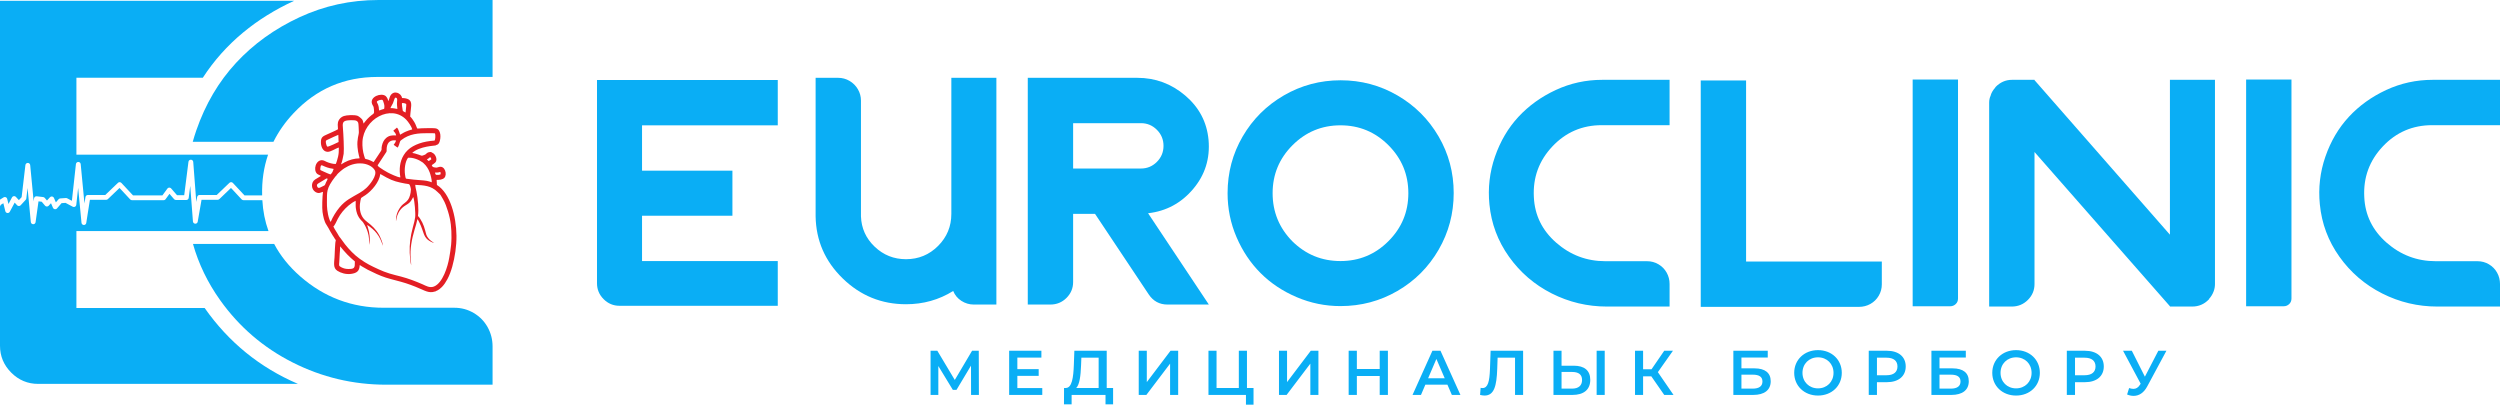 <?xml version="1.0" encoding="UTF-8"?>
<!DOCTYPE svg PUBLIC "-//W3C//DTD SVG 1.1//EN" "http://www.w3.org/Graphics/SVG/1.1/DTD/svg11.dtd">
<!-- Creator: CorelDRAW 2019 (64-Bit) -->
<svg xmlns="http://www.w3.org/2000/svg" xml:space="preserve" width="321.158mm" height="51.981mm" version="1.1" style="shape-rendering:geometricPrecision; text-rendering:geometricPrecision; image-rendering:optimizeQuality; fill-rule:evenodd; clip-rule:evenodd"
viewBox="0 0 54960.23 8895.59"
 xmlns:xlink="http://www.w3.org/1999/xlink"
 xmlns:xodm="http://www.corel.com/coreldraw/odm/2003">
 <defs>
  <style type="text/css">
   <![CDATA[
    .fil1 {fill:#E31E24}
    .fil0 {fill:#0AAEF5;fill-rule:nonzero}
   ]]>
  </style>
 </defs>
 <g id="Слой_x0020_1">
  <g id="_2119381386096">
   <g>
    <path class="fil0" d="M13124.51 6227.39l0 -4469.05 3973.95 0 0 996.88 -2983.83 0 0 996.89 1986.96 0 0 990.1 -1986.96 0 0 996.91 2983.83 0 0 983.32 -3478.9 0c-135.64,0 -252.03,-48.6 -349.25,-145.8 -97.2,-97.19 -145.8,-213.62 -145.8,-349.25z"/>
    <path class="fil0" d="M20914.55 1710.85l990.1 0 0 4984.46 -495.07 0c-99.44,0 -191.02,-27.14 -274.65,-81.39 -83.65,-54.25 -143.53,-126.6 -179.71,-216.99 -311.96,194.39 -657.81,291.59 -1037.59,291.59 -537.99,0 -1001.41,-188.74 -1390.22,-566.27 -388.78,-377.5 -587.72,-833 -596.77,-1366.47l0 -3044.93 495.07 0c90.43,0 174.04,22.64 250.9,67.84 76.86,45.23 137.91,106.26 183.11,183.11 45.2,76.84 67.84,160.47 67.84,250.9l0 2543.08c9.02,262.22 109.61,484.88 301.76,667.98 192.13,183.11 421.58,274.65 688.33,274.65 275.78,0 510.9,-97.19 705.28,-291.59 194.42,-194.42 291.63,-429.49 291.63,-705.28l0 -2990.68z"/>
    <path class="fil0" d="M26568.84 3073.95c36.16,411.42 -76.86,771.97 -339.08,1081.65 -262.22,309.71 -592.23,487.16 -990.12,532.36l1335.99 2007.36 -908.74 0c-176.3,0 -314.21,-74.6 -413.68,-223.79l-1179.99 -1770 -481.5 0 0 1498.72c0,135.62 -48.6,252.06 -145.79,349.25 -97.2,97.2 -215.88,145.82 -356.02,145.82l-495.07 0 0 -4984.46 2407.46 0c397.85,0 749.35,130.01 1054.51,389.96 305.18,259.97 475.83,584.33 512.01,973.14zm-1485.15 -366.19l-1491.96 0 0 996.89 1491.96 0c135.62,0 252.04,-48.6 349.25,-145.8 97.19,-97.22 145.79,-214.77 145.79,-352.65 0,-137.9 -48.6,-255.45 -145.79,-352.63 -97.2,-97.2 -213.62,-145.8 -349.25,-145.8z"/>
    <path class="fil0" d="M29469.3 6729.2c-334.56,0 -655.55,-65.53 -963.01,-196.65 -307.42,-131.1 -571.89,-307.44 -793.43,-528.95 -221.53,-221.53 -397.83,-484.9 -528.95,-790.06 -131.1,-305.16 -196.68,-627.28 -196.68,-966.36 0,-452.1 110.77,-868.03 332.3,-1247.82 221.55,-379.76 523.3,-680.4 905.35,-901.93 382,-221.55 797.94,-332.3 1247.77,-332.3 449.85,0 865.81,110.76 1247.82,332.3 382.02,221.53 683.81,522.17 905.34,901.93 221.55,379.79 332.3,794.58 332.3,1244.42 0,449.85 -110.76,865.77 -332.3,1247.82 -221.53,382.02 -523.32,683.81 -905.34,905.34 -382.02,221.51 -799.08,332.27 -1251.18,332.27zm-1057.95 -1424.12c293.88,289.37 646.54,434.04 1057.95,434.04 411.4,0 762.9,-145.82 1054.5,-437.41 291.63,-291.61 437.41,-643.11 437.41,-1054.53 0,-411.42 -145.79,-762.92 -437.41,-1054.55 -291.59,-291.57 -643.1,-437.41 -1054.5,-437.41 -411.42,0 -762.96,145.84 -1054.55,437.41 -291.63,291.63 -437.41,643.13 -437.41,1054.55 0,411.42 144.67,764.05 434.01,1057.9z"/>
    <path class="fil0" d="M32743.87 4494.74c-36.16,-361.7 4.52,-712.06 122.07,-1051.16 117.57,-339.08 289.35,-630.67 515.4,-874.81 226.06,-244.14 499.58,-440.82 820.58,-590.01 320.99,-149.19 662.33,-223.79 1024,-223.79l1478.39 0 0 996.91 -1491.92 0c-429.51,0 -791.21,155.97 -1085.06,467.91 -293.87,311.96 -429.49,682.68 -406.9,1112.18 18.09,397.85 181.96,732.41 491.68,1003.65 309.66,271.28 670.24,406.9 1081.64,406.9l915.52 0c90.43,0 174.06,22.61 250.91,67.84 76.86,45.2 136.77,106.22 179.71,183.09 42.97,76.86 64.43,160.49 64.43,250.91l0 495.03 -1376.65 0c-429.51,0 -834.15,-96.04 -1213.9,-288.22 -379.76,-192.13 -692.83,-461.11 -939.26,-806.99 -246.4,-345.86 -389.92,-729 -430.62,-1149.46zm5642.26 -2726.19l0 3980.78 2983.9 0 0 501.83c0,90.43 -22.64,174.08 -67.84,250.93 -45.2,76.86 -106.26,136.73 -183.11,179.71 -76.86,42.94 -160.47,64.43 -250.9,64.43l-3478.95 0 0 -4977.67 996.89 0zm4658.92 4794.56c0,49.75 -16.94,90.43 -50.84,122.05 -33.92,31.66 -73.47,47.49 -118.68,47.49l-827.35 0 0 -4984.45 996.88 0 0 4814.91zm4658.9 -4808.13l990.12 0 0 4489.4c0,54.25 -9.02,106.26 -27.11,155.97 -22.62,63.3 -56.51,119.83 -101.74,169.54l0 6.79 -6.78 6.78c-99.44,104 -221.53,155.95 -366.22,155.95l-488.27 0 0 -6.76 -2977.07 -3390.78 0 2902.51c0,135.62 -48.58,252.04 -145.79,349.25 -97.2,97.2 -215.88,145.79 -356.02,145.79l-495.07 0 0 -4482.59c0,-58.77 11.31,-110.77 33.92,-155.97l0 -6.79c18.09,-58.77 51.99,-115.29 101.7,-169.54l0 -6.78c104,-108.51 226.05,-162.76 366.22,-162.76l495.03 0 0 6.79 2977.07 3397.56 0 -3404.35zm2671.95 4808.13c0,49.75 -16.94,90.43 -50.84,122.05 -33.92,31.66 -73.47,47.49 -118.7,47.49l-827.34 0 0 -4984.45 996.88 0 0 4814.91zm623.93 -2068.36c-36.18,-361.7 4.52,-712.06 122.05,-1051.16 117.57,-339.08 289.37,-630.67 515.41,-874.81 226.05,-244.14 499.58,-440.82 820.58,-590.01 320.99,-149.19 662.31,-223.79 1023.98,-223.79l1478.39 0 0 996.91 -1491.92 0c-429.51,0 -791.19,155.97 -1085.04,467.91 -293.88,311.96 -429.51,682.68 -406.9,1112.18 18.07,397.85 181.96,732.41 491.66,1003.65 309.68,271.28 670.24,406.9 1081.65,406.9l915.5 0c90.43,0 174.06,22.61 250.91,67.84 76.86,45.2 136.77,106.22 179.71,183.09 42.97,76.86 64.43,160.49 64.43,250.91l0 495.03 -1376.63 0c-429.51,0 -834.15,-96.04 -1213.9,-288.22 -379.76,-192.13 -692.84,-461.11 -939.26,-806.99 -246.4,-345.86 -389.94,-729 -430.62,-1149.46z"/>
   </g>
   <path class="fil0" d="M21520.15 8681.93l-2.76 -971.14 -147.29 0 -379.93 642.33 -384.07 -642.33 -148.44 0 0 971.14 170.65 0 0 -635.41 318.85 524.42 80.47 0 318.87 -532.73 1.39 643.73 172.26 0zm845.39 -151.21l0 -267.77 468.9 0 0 -148.46 -468.9 0 0 -252.49 528.56 0 0 -151.21 -708.9 0 0 971.14 728.32 0 0 -151.21 -547.98 0zm1964.69 -1.4l0 -818.52 -711.48 0 -11.11 307.97c-9.94,284.4 -42.06,505.01 -174.11,510.55l-41.62 0 -1.39 359.32 168.1 0 0 -206.71 745.24 0 0 206.71 166.49 0 0 -359.32 -140.14 0zm-564.19 -493.9l6.95 -172.02 379.67 0 0 665.92 -492.29 0c75.16,-77.68 97.36,-273.31 105.67,-493.9zm1267.85 646.52l167.86 0 521.64 -688.14 0 688.14 177.58 0 0 -971.14 -167.88 0 -521.64 689.52 0 -689.52 -177.57 0 0 971.14zm2379.55 -152.62l0 -818.52 -178.95 0 0 818.52 -489.76 0 0 -818.52 -177.57 0 0 971.14 824.1 0 0 213.66 166.48 0 0 -366.27 -144.3 0zm703.66 152.62l167.86 0 521.66 -688.14 0 688.14 177.57 0 0 -971.14 -167.88 0 -521.64 689.52 0 -689.52 -177.57 0 0 971.14zm2214.48 -971.14l0 400.94 -502.22 0 0 -400.94 -180.36 0 0 971.14 180.36 0 0 -416.23 502.22 0 0 416.23 180.36 0 0 -971.14 -180.36 0zm1586.01 971.14l188.67 0 -438.4 -971.14 -177.58 0 -437.02 971.14 185.88 0 95.73 -224.76 485.6 0 97.12 224.76zm-521.66 -366.27l181.72 -424.51 183.14 424.51 -364.87 0zm1373.74 -604.86l-13.86 402.33c-9.74,273.3 -45.79,417.6 -163.7,417.6 -15.28,0 -27.76,-1.4 -41.64,-5.58l-12.48 156.79c37.46,8.33 67.97,13.86 98.49,13.86 209.48,0 266.38,-206.69 278.86,-589.62l8.33 -242.78 382.92 0 0 818.54 177.57 0 0 -971.14 -714.49 0zm1828.8 328.78l-269.17 0 0 -328.78 -177.57 0 0 971.14 417.6 0c245.57,0 391.22,-113.75 391.22,-331.57 0,-206.73 -130.4,-310.79 -362.08,-310.79zm502.22 642.36l177.57 0 0 -971.14 -177.57 0 0 971.14zm-539.68 -138.72l-231.71 0 0 -366.29 231.71 0c140.11,0 219.19,54.11 219.19,176.2 0,124.87 -80.47,190.09 -219.19,190.09zm2025.77 138.72l203.95 0 -344.06 -500.83 331.57 -470.3 -191.46 0 -278.84 406.49 -185.92 0 0 -406.49 -177.57 0 0 971.14 177.57 0 0 -409.28 180.36 0 284.4 409.28zm1519.44 0l437 0c245.57,0 384.31,-108.21 384.31,-301.05 0,-183.14 -123.47,-283.03 -356.55,-283.03l-287.19 0 0 -238.63 578.54 0 0 -148.42 -756.11 0 0 971.14zm177.57 -138.72l0 -306.63 249.73 0c141.53,0 212.27,48.57 212.27,149.84 0,102.68 -73.54,156.79 -212.27,156.79l-249.73 0zm1683.13 152.58c301.05,0 523.03,-210.87 523.03,-499.43 0,-288.58 -221.97,-499.46 -523.03,-499.46 -301.07,0 -523.05,212.27 -523.05,499.46 0,287.19 221.97,499.43 523.05,499.43zm0 -158.16c-195.64,0 -341.3,-142.89 -341.3,-341.27 0,-198.41 145.67,-341.3 341.3,-341.3 195.62,0 341.29,142.89 341.29,341.3 0,198.38 -145.67,341.27 -341.29,341.27zm1515.25 -826.84l-399.54 0 0 971.14 180.36 0 0 -280.25 219.19 0c255.28,0 413.44,-131.81 413.44,-345.46 0,-215.03 -158.16,-345.43 -413.44,-345.43zm-8.33 538.28l-210.85 0 0 -385.68 210.85 0c158.18,0 240.05,70.75 240.05,192.83 0,122.09 -81.87,192.85 -240.05,192.85zm986.66 432.86l437 0c245.57,0 384.31,-108.21 384.31,-301.05 0,-183.14 -123.47,-283.03 -356.55,-283.03l-287.19 0 0 -238.63 578.54 0 0 -148.42 -756.11 0 0 971.14zm177.57 -138.72l0 -306.63 249.73 0c141.53,0 212.27,48.57 212.27,149.84 0,102.68 -73.54,156.79 -212.27,156.79l-249.73 0zm1683.13 152.58c301.05,0 523.03,-210.87 523.03,-499.43 0,-288.58 -221.97,-499.46 -523.03,-499.46 -301.07,0 -523.05,212.27 -523.05,499.46 0,287.19 221.97,499.43 523.05,499.43zm0 -158.16c-195.64,0 -341.3,-142.89 -341.3,-341.27 0,-198.41 145.67,-341.3 341.3,-341.3 195.62,0 341.29,142.89 341.29,341.3 0,198.38 -145.67,341.27 -341.29,341.27zm1515.25 -826.84l-399.54 0 0 971.14 180.34 0 0 -280.25 219.2 0c255.28,0 413.44,-131.81 413.44,-345.46 0,-215.03 -158.16,-345.43 -413.44,-345.43zm-8.33 538.28l-210.87 0 0 -385.68 210.87 0c158.18,0 240.05,70.75 240.05,192.83 0,122.09 -81.87,192.85 -240.05,192.85zm1620.7 -538.28l-295.53 570.19 -287.19 -570.19 -192.83 0 387.08 724.19 -15.28 23.6c-40.23,63.8 -87.4,90.15 -144.3,90.15 -29.13,0 -59.64,-6.95 -94.31,-18.02l-44.41 141.51c48.57,20.81 97.1,30.51 142.89,30.51 117.94,0 224.75,-66.59 299.67,-208.11l421.77 -783.83 -177.57 0z"/>
   <g>
    <path class="fil0" d="M-0 7599.7l0 -3064.16 17.59 -32.96 56.01 -34.93 43.64 175.92c6.97,28.31 35.56,45.62 63.9,38.66 16.14,-3.99 28.7,-14.96 35.24,-28.92l106.32 -198.91 53.96 58.29c19.73,21.36 53.1,22.64 74.44,2.89l3.05 -3.03 110.89 -119.81c7.92,-8.59 12.44,-19.06 13.69,-29.83l0.19 0.03 27.14 -230.65 71.62 749.08c2.74,28.99 28.48,50.3 57.5,47.56 24.85,-2.34 44.03,-21.58 47.35,-45.28l64.04 -457.3 70.56 8.45 73.55 86.68c18.84,22.26 52.21,25.07 74.48,6.21 2.74,-2.33 5.17,-4.84 7.31,-7.55l48.89 -52.81 43.13 100.54c11.41,26.83 42.46,39.34 69.29,27.93 8.33,-3.54 15.26,-8.95 20.55,-15.57l98.98 -114.32 87.94 -6.04 158.64 84.68c25.69,13.72 57.65,3.99 71.36,-21.7 3.27,-6.16 5.22,-12.7 5.97,-19.22l40.99 -373.8 73.64 768.62c2.74,29.01 28.49,50.31 57.47,47.57 25.12,-2.36 44.48,-21.99 47.42,-46.05l79.75 -507.52 358.67 0c16.17,0 30.67,-7.24 40.37,-18.69l252.23 -241.38 234.69 251.68c10.39,11.16 24.51,16.82 38.69,16.82l0 0.12 696.59 0c19.44,0 36.42,-10.47 45.62,-26.08l82.55 -113.24 101.07 116.64c10.42,12.06 25.12,18.23 39.91,18.23l0 0.19 229.56 0c28.58,0 51.87,-22.64 52.9,-51l32.81 -258.61 59.47 782.17c2.17,29.14 27.55,50.96 56.64,48.79 24.69,-1.83 44.13,-20.3 48.21,-43.62l84.13 -482.03 354.91 0c16.17,0 30.67,-7.24 40.37,-18.69l252.23 -241.38 234.72 251.68c10.39,11.16 24.51,16.82 38.66,16.82l0 0.12 415.97 0 0.02 0c13.26,239.98 58.22,465.87 134.94,678.86l-2113.25 0 -352.89 0 -1756.41 0 0 1691.41 2819.27 0c527.26,751.35 1210,1307.34 2051.85,1668.36l-5711.07 0c-230.09,0 -427.71,-82.38 -592.63,-247.29 -164.94,-164.94 -247.29,-362.54 -247.29,-592.66zm0 -3210.72l0 -4371.8 6466.91 0c-819.53,375.79 -1514.75,930.63 -2007.84,1691.41l-2779.21 0 0 1691.41 1752.23 0 352.91 0 2108.55 0c-95.65,279.01 -139.16,577.45 -130.61,895.12l-388.59 0 -255.33 -273.79 -0.12 0.12 -0.5 -0.51c-20.09,-21.03 -53.43,-21.79 -74.44,-1.66l-279.29 267.29 -377.91 0c-24.4,0 -44.96,16.55 -51.08,39.02 -1.06,2.89 -1.87,5.96 -2.43,9.12l-18.26 104.58 -66.86 -879.67 -0.15 0c-1.8,-24.51 -20.66,-45.18 -46,-48.38 -28.85,-3.68 -55.26,16.79 -58.92,45.68l-93.08 733.91 -159.12 0 -128.61 -148.27c-2.57,-2.96 -5.53,-5.7 -8.83,-8.13 -23.53,-17.13 -56.49,-11.94 -73.64,11.6l-108.69 149.09 -647.12 0 -255.31 -273.79 -0.12 0.12 -0.5 -0.51c-20.09,-21.03 -53.43,-21.79 -74.44,-1.66l-279.29 267.29 -382.91 0 0 0.19c-25.6,0 -48.09,18.62 -52.13,44.68l-22.21 141.44 -82.62 -862.23c-1.11,-25.65 -20.86,-47.35 -47.2,-50.16 -28.99,-3.08 -55.02,17.95 -58.1,46.96l-88.48 807.3 -100.21 -53.51c-9.09,-5.63 -19.94,-8.61 -31.45,-7.87l-124.67 8.64c-13.55,0.91 -26.8,7.03 -36.42,18.14l-59.55 68.78 -41.88 -97.66 -0.14 0.02c-2.82,-6.64 -7.05,-12.8 -12.68,-18.04 -21.36,-19.73 -54.69,-18.47 -74.48,2.89l-66.36 71.72 -47.08 -55.48c-8.4,-10.82 -20.93,-18.41 -35.61,-20.14l-142.52 -17.01c-28.49,-3.41 -54.57,16.67 -58.49,45.21l-9.05 64.67 -75.76 -792.34c-0.77,-25.84 -20.43,-47.85 -46.86,-50.88 -29.02,-3.29 -55.22,17.54 -58.53,46.56l-83.1 705.51 -60.51 65.41 -63.87 -69.02c-4.21,-5 -9.46,-9.33 -15.59,-12.61 -25.72,-13.69 -57.65,-3.95 -71.36,21.73l-77.78 145.51 -27.62 -111.37c-1.23,-5.94 -3.51,-11.76 -6.9,-17.23 -15.4,-24.75 -48.02,-32.36 -72.77,-16.94l-79.46 49.54z"/>
    <path class="fil0" d="M4237.66 3116.65c23.41,-84.28 49.47,-168.15 78.4,-251.65 199.49,-575.28 490.99,-1070.05 874.5,-1484.36 383.52,-414.1 847.7,-747.74 1392.34,-1000.91 544.68,-253.14 1123.72,-379.71 1737.31,-379.71l2508.5 0 0 1691.38 -2531.36 -0.03c-728.83,0.03 -1342.46,264.74 -1841.02,793.9 -185.35,196.66 -333.43,407.1 -444.55,631.39l-1774.12 0zm1789.83 2246.62c137.33,260.51 328.14,497.82 572.61,712.04 525.39,460.22 1137.31,690.31 1835.16,690.31l1553.5 0c153.4,0 295.27,38.35 425.64,115.07 130.35,76.68 231.99,180.2 304.91,310.57 72.92,130.56 109.4,272.42 109.4,425.83l0 839.95 -2335.81 0c-728.66,0 -1415.21,-163.05 -2059.62,-489.11 -644.4,-325.9 -1175.45,-782.33 -1593.54,-1369.1 -274.12,-384.65 -473.06,-796.51 -597.16,-1235.55l1784.92 0z"/>
   </g>
   <path class="fil1" d="M9569.59 6409.46c11.72,-12.94 23.51,-11.48 50.76,-26.78 15.35,-8.57 31.81,-22.66 44.37,-28.97l49.75 -43.84c47.92,-48.7 85.86,-107.8 120.22,-170.6 44.22,-80.93 81.82,-184.82 107.88,-278.05 56.85,-203.53 95.66,-450.91 92.39,-680.85 -5.9,-417.34 -132.92,-928.18 -429.49,-1114.12l-6.43 -110.98c59.37,1.3 131.72,-7.1 167.93,-43.95 73.38,-74.73 13.18,-282.64 -119.24,-239.33 -37.99,12.44 -47.39,16.45 -94.58,8.52 -34.59,-5.82 -49.46,-13.19 -60.8,-49.29l8.9 -7.5c20.86,-15.33 48.11,-30.29 66.6,-49.66 50.26,-52.59 20.86,-142.21 -25.91,-190.69 -17.75,-18.41 -22.08,-13.88 -39.55,-26.06 -16.24,-11.33 -24.25,-19.01 -50.11,-15.18 -90.39,13.31 -61.66,43.45 -129.63,66.71l-39.27 13.02c-1.32,0.19 -15.25,0.72 -15.68,0.72 -1.37,-0.07 -110.05,-40.52 -145.94,-48.45l-48.96 -9.77c-12.44,-3.97 -3.78,-0.39 -9.21,-4.07 161.57,-147.77 494.9,-155.99 510.19,-162.35 6.08,-2.52 9.62,-5.94 15.78,-8.56 26.76,-11.31 48.72,-9.58 70.93,-65.03 32.96,-82.31 43.28,-273.31 -77.63,-301.28 -37.75,-8.73 -159.94,-5.94 -205.12,-5.41 -35.24,0.38 -70.25,1.06 -105.49,2.43 -32.04,1.27 -67.85,6.93 -98.14,6.25 -23.1,-40.46 -30.51,-85.29 -66.47,-143.51 -25.58,-41.48 -58.61,-90.99 -90.15,-120.72 1.18,-45.23 9.05,-97.99 13.42,-144.71 11.28,-120.87 52.67,-256.99 -192.21,-262.58 -17.35,-110.74 -183.8,-181.74 -258.19,-47.9 -15.92,28.68 -24.47,77.78 -39.15,111.08 -10.29,-2.36 -5.75,-5.78 -13.64,-26.99 -3.68,-9.82 -8.21,-21.51 -12.7,-31.4 -7.62,-16.82 -26.37,-40.25 -38.06,-49.42 -97.27,-76.26 -351.28,15.68 -298.38,171.39 21.05,62.04 34.28,28.1 43.11,131.67 7.99,93.92 -4.3,77.64 -57.19,121.06 -33.42,27.47 -63.85,53.96 -91.21,83.41 -29.88,32.16 -55.53,68.04 -79.8,98.18l-2.45 -5.89c-8.33,-27.59 -11.07,-57.59 -28.46,-82.19 -17.13,-24.28 -76.44,-73.64 -106.05,-83.31 -71.62,-23.36 -233.17,-15.23 -297.56,6.62 -50.98,17.28 -92.43,52.67 -114.88,99.51 -29.49,61.57 -17.23,121.74 -13.66,190.69 -55.16,32.96 -163.48,77.75 -226.05,107.04 -100.25,46.99 -153.83,56.63 -149.26,191.99 2.94,87.86 45.56,192.81 144.32,197.38 75.42,3.47 173,-73.55 249.48,-94.07 -0.31,80.64 -0.15,125.13 -16.24,198.72 -7.74,35.6 -35.89,136.08 -51.34,162.66 -60.36,3.05 -153.68,-25.43 -202.5,-47.35 -22.49,-10.08 -57.79,-31.66 -88.29,-35.05 -148.85,-16.55 -211.42,216.19 -118.03,299.12 22.67,20.09 62.94,26.75 81.66,46.31 -37.68,26.29 -88.44,52.13 -128.21,78.69 -95.56,63.78 -87.82,216.84 10.58,275.06 80.38,47.54 123.76,0.89 164.01,-3.83 -14.46,95.47 -23.33,356.31 -10.34,441.47 14.8,96.74 35.03,208.28 89.13,286.18 31.61,45.5 55.77,95.63 84.01,145.44 16.26,28.68 35.56,59.93 55.75,92.96 11,18 22.54,29.38 30.53,46.58 8.52,18.26 20.93,33.8 31.69,45.37 -1.49,23.33 -1.49,23.33 -1.49,23.33 -13.28,5.66 -22.71,314.25 -25.34,356.35 -7.68,121.04 -36.35,233.8 61.62,297.24 76.02,49.17 191.91,84.25 303.64,68.23 120.39,-17.27 184.79,-60.36 187.68,-191.75 12.6,0.38 31.08,16.26 41.96,23.39l136.39 78.05c116.52,59.07 271.11,132.22 394.97,171.66 149.52,47.57 295.01,76.53 443.8,124.75 74.2,24.08 138.91,48.7 207.6,75.69 70.47,27.67 129.53,57.81 197.98,85.16 61.44,24.52 113.19,41.64 182.29,32.36 15.3,-2.05 44.9,-14.27 57.16,-11zm-1152.26 -1007.5c-4.04,-10.76 -7.56,-23.7 -11.57,-34.93l-44.67 -108.41c-41.67,-88.06 -103.14,-167.21 -172.93,-226.94 -28.58,-24.51 -83.65,-69.94 -118.15,-84.97 3.76,17.23 11.45,32.96 16.46,48.6 39.77,124.52 55.22,258.99 30.48,388.19 -4.07,-106.91 0.21,-177.57 -33.68,-284.11 -24.92,-78.24 -59.47,-150.63 -102.66,-212.89 -12,-17.28 -24.75,-27.24 -36.83,-39.46 -40.95,-41.41 -72.29,-93.51 -92.29,-147.19 -13.55,-36.35 -23.67,-81.78 -29.33,-128.09 -6.78,-55.19 0.53,-103.93 -2.89,-156.76 -105.76,47.87 -216.88,149.26 -289.23,237.77 -40.95,50.07 -70.78,95.75 -103.93,157.51 -24.23,45.18 -65.94,148.03 -97.34,168.5 10.82,30.94 43.13,78.55 58.53,104.73 19.49,33.15 42.51,64.88 60.24,99.82 8.52,16.79 21.49,31.4 33.56,46.02l103.45 140.72c91.93,116.68 204.69,234.3 326.04,320.94 149.83,106.97 245.15,152.41 416.14,230.89 79.58,36.52 149.31,63.54 233.54,89.81 84.71,26.41 172.76,46.53 255.79,68.35 165.28,43.45 321.42,103.91 473.45,169.83 71.93,31.23 155.1,86.27 250.5,48.86 193.45,-75.81 304.14,-440.82 336.34,-634.71 15.13,-90.84 32.48,-185.25 40.83,-280.47 4.4,-50.12 7.65,-105.49 7.97,-156.02 1.3,-203.94 -12.41,-371.58 -76.75,-580.46 -28.12,-91.28 -60.31,-186.77 -110.24,-270.68 -83.8,-140.88 -38.9,-75.08 -121.88,-158.26 -134.83,-135.14 -295.24,-146.1 -487.55,-154.43 5.54,72.46 14.72,83.07 26.88,145.94 31.21,161.36 54.42,385.03 33.05,539.54 24.61,15.52 78.93,108.72 95.22,142.78 28.03,58.56 45.66,108 62.98,174.08 20.54,78.24 24.42,112.59 67.84,168.24 33.95,43.54 80.81,78.07 129.67,104.34 -44.1,-1.37 -118.89,-49.97 -145.79,-73.79 -41.55,-36.76 -65.03,-77.47 -86.04,-135.52 -20.78,-57.35 -35.8,-107.45 -58.94,-163.21 -9.87,-23.82 -62.19,-140.23 -75.85,-149.09 -6.13,11.83 -23.07,94.45 -29.08,115.53 -10.94,38.5 -23.26,77.01 -34.33,114.8 -61.8,211.24 -104.15,420.74 -85.48,644.89 3.29,39.38 12.61,100.98 10.97,139.54 -16.05,-33.15 -31.13,-219.58 -33.34,-273.19 -7.72,-187.87 18.98,-373.02 66.93,-550.89 63.68,-236.32 63.34,-235.17 47.69,-455.84 -3.95,-49.71 -18.69,-180.49 -34.29,-216.81 -11.23,4.76 -2.33,-4.83 -12.41,14.49 -22.83,43.74 -45.37,83.27 -84.97,115.15 -43.69,35.17 -92.86,57.5 -133.81,91.83 -75.28,63.1 -124.45,158.69 -140.09,255.23l-9.4 47.08c-0.34,0.77 -0.87,2.05 -1.52,2.94 -3.08,-139.56 42.97,-248.47 128.62,-346.08 17.47,-19.9 41.53,-36.33 61.23,-51.37 63.37,-48.58 96.47,-87.82 119.09,-171.54 10.73,-39.7 18.7,-81.22 19.66,-127.03 0.38,-17.25 -18.57,-110.28 -44.15,-117.48 -26.13,-7.34 -54.4,-7.65 -81.3,-13.01 -159.8,-31.71 -258.94,-50.93 -408.83,-132.1l-138.55 -78.19c-21.48,177.82 -187.3,369.58 -325.44,463.83 -12.06,8.23 -93.13,58.15 -95.95,63.25 -8.32,14.99 -24.42,109.9 -26.44,133.72 -11.45,134.71 14.73,261.93 113.94,354.88 12.1,11.36 27.65,24.42 41.33,35 109.78,84.95 195.79,161.92 267.07,289.74 25.57,45.83 85.05,182.22 82.42,236.56zm-1230.38 -959.81c-1.1,54.23 1.68,113.67 7.55,166.94 7,63.75 23.36,146.16 45.13,207.45 3.7,10.35 8.11,21.68 12.37,31.54 5.08,11.83 7.31,21.24 18.69,28.61 44.24,-108.5 120.61,-230.53 192.25,-316.49 134.9,-161.82 264.48,-216.16 443.44,-320.43 58.18,-33.94 105.73,-69.1 147.12,-107.35 68.85,-63.59 251.73,-280.74 183.73,-393.26 -52.5,-86.83 -167.28,-135.09 -270.25,-145.07 -157.78,-15.26 -291.08,36.76 -397.61,105.35 -42.05,27.06 -147.28,114.42 -168.15,147.82 -5.25,8.42 -5.66,13.98 -12.29,20.11 -6.49,5.97 -7.85,3.18 -17.59,15.68 -208.51,268.13 -179.96,338.19 -184.38,559.1zm1027.15 -879.34l107.76 -162.18c18.84,-29.04 36.49,-55.48 53.31,-81.17 26.34,-40.23 3.73,-42.1 20.21,-113.87 17.04,-74.12 43.31,-129.27 95.56,-173.99 61.23,-52.38 127.1,-60.12 217.75,-54.06 -6.13,-49.13 -38.06,-72.66 -62.02,-102.71 5.51,-10.44 27.23,-25.77 38.27,-34.55 15.8,-12.53 28.05,-22.57 41.04,-35.2 37.41,29.49 62.29,146.69 69.98,156.43 36.04,-17.15 60.46,-39.15 122.24,-66.47 46.56,-20.55 90.99,-35.6 143.03,-49.59 -10.2,-60.61 -87.4,-169.35 -130.78,-214.17 -336.67,-347.67 -936.47,-12.72 -962.53,483.45 -5.51,104.8 8.45,218.4 36.72,308.74 34.6,110.52 3.66,42.47 150.01,110.36 17.1,7.96 42.54,23.67 59.45,28.99zm527.27 -318.1c-13.43,-5.39 -47.71,-33.64 -65.71,-45.88 -11.12,-7.58 -14.19,-7.55 -20.36,-18.53 13.06,-18.5 12.99,-12.83 30.07,-41.38 6.54,-10.92 20.06,-38.08 20.71,-50.88 -122.89,-17.73 -187.7,38.78 -203.18,151.07 -8.74,63.28 4.38,81.25 -10.42,102.95l-191.53 292.79c18.5,31.66 23.21,30.05 47.22,47.76 48.41,35.8 123.11,79.99 177.43,109.82 34.35,18.84 227.06,112.38 276.38,107.01 -29.95,-173.13 -16.46,-343.17 73.79,-490.04 27.62,-44.94 50.81,-72.78 89.71,-110.57 66.06,-64.14 154.75,-109.87 251.77,-144.88 47.71,-17.2 104.65,-31.63 158.67,-41.64 29.13,-5.37 55.34,-9.43 85.24,-13.18 29.16,-3.68 63.44,-4.14 92.98,-8.63 17.44,-27.98 19.75,-105.33 12.56,-142.89 -4.57,-23.86 -8.15,-18 -65.27,-18.96 -27.84,-0.48 -55.79,-0.99 -83.63,-1.13 -222.68,-1.03 -416.93,12.66 -593.84,149.96 -23.26,18.07 -27.06,19.71 -34.26,49.29 -7.56,30.91 -29.38,96.5 -48.29,117.93zm-1245.41 369.94c7.1,-1.37 67.92,-39.46 82.88,-47.45 96.4,-51.46 213.08,-85.02 325.56,-86.11 1.33,-16.86 -9.1,-39.84 -13.4,-57.59 -16.39,-67.51 -24.47,-114.81 -31.25,-187.22 -16.62,-177.1 31.44,-272.97 29.26,-332.41 -1.51,-40.01 -5.58,-182.53 -13.62,-204.09 -14.31,-38.25 -45.16,-52.98 -90.34,-55.5 -50.45,-2.81 -90.53,-3.06 -141.9,2.38 -113.91,12.05 -114.66,65.56 -104.05,175.92 9.67,101 27.95,470.61 15.95,559.02 -7.26,53.24 -37.63,190.81 -59.09,233.05zm1996.32 392.83c2.02,-56.8 -25.62,-163.11 -45.64,-216.86 -28.2,-75.81 -75.3,-149.86 -131.21,-199.03l-18.94 -17.56c-0.62,-0.5 -1.49,-1.13 -2.1,-1.59 -83.8,-61.45 -217.97,-115.43 -323.92,-103.96 -65.49,83.44 -83.12,253.17 -66.95,367.56 14.92,105.5 15.3,90.39 56.32,96.24 92.82,13.3 180.73,22.11 277.23,28.48 47.15,3.15 92.33,6.26 138.38,14.08 23.92,4.07 39.91,7.94 62.72,14.41 15.49,4.38 41.12,16.1 54.11,18.23zm-1834.58 1906.05c137.8,0.15 145.48,-21.72 143.49,-165.88l-86.46 -75.16c-30.29,-28.03 -55.87,-52.31 -83.03,-80.64 -26.71,-27.88 -52.26,-57.53 -77.95,-85.84l-56.47 -67.25c-6.38,-8.06 -9.58,-18.11 -19.78,-21.22 -0.12,54.56 -5.07,115.87 -9.43,167.93 -4.88,58.34 -5.13,116.8 -9.33,175.43 -5.37,74.7 -16.26,84.33 49.77,117.48 44.77,22.49 92.75,35.12 149.19,35.15zm-214.02 -2791.41l-6.09 -157.94c-10.44,-0.1 -200.79,90.58 -234.88,106.75 -39.36,18.67 -44.84,19.9 -37.41,76.26 3.08,23.22 17.88,73.64 35.92,78.7 13.31,3.71 228.07,-94 242.46,-103.77zm-175.07 712.71c8.98,-10.05 34.26,-40.4 40.8,-53.34l25.65 -67.92c-12.83,-5.6 -64.21,-11.19 -81.9,-15.26 -183.42,-42.2 -197.3,-126 -211.72,9.86 -4.16,39.26 4.18,30.97 81.89,67.7 20.52,9.7 126.57,57.69 145.29,58.97zm1065.28 -1407.83c6.42,4.42 34.55,-9.63 53.12,-16.27 21.12,-7.51 36.61,-11.96 57.96,-17.66 12.75,-54.88 4.02,-93.63 -12.44,-141.05 -4.45,-12.85 -13.4,-47.56 -25,-54.49 -23.48,-14.07 -109.71,10.7 -121.93,36.38 -8.23,17.32 27.81,45.9 39.99,118.3 3.05,18.43 4.23,63.49 8.3,74.78zm-1131.3 1502.43c-30.36,-12.24 -23.39,-7.29 -71.72,21.94l-138.1 83.75c-28.29,17.76 -33.03,43.66 -14.51,75.35 19.65,33.63 47.15,19.06 76.22,4.45 113.94,-57.28 74.17,-22.61 113.68,-107.88 8.44,-18.23 34.81,-61.27 34.43,-77.61zm1381.58 -1552.63c59.4,-1.78 100.42,10.51 151.79,18.23 -4.11,-55.86 -12.66,-91.4 -7.75,-152.44 1.49,-18.35 7.03,-58.12 -0.38,-74.24 -8.86,-19.25 -31.47,-31.18 -45.59,-14.65 -9.22,10.83 -35.06,95.35 -43.74,115.72 -8.63,20.09 -52.93,89.96 -54.33,107.39zm331.77 96.36c1.47,-47.88 20.43,-145.99 14.65,-186.55 -20.21,-15.45 -61.76,-24.59 -93.66,-20.83 -3.66,39.33 4.52,89.9 11.23,127.42 4.64,25.88 1.1,43.19 18.84,53.96 12.01,7.27 38.09,23.14 48.94,25.99zm687.26 1320.26l-39.02 -0.5c5.53,42.85 13.3,49.51 39.05,52.28 23.89,2.6 67.32,-2.09 82.84,-13.96 3.17,-28.73 -1.49,-27.89 -6.09,-51.32 -29.91,5.13 -36.84,13.42 -76.79,13.5zm-217.9 -289.45l36.11 36.54c16.21,-4.21 53.02,-30.07 61.61,-40.22 -2.02,-17.25 -14.56,-39.62 -28.89,-45.97 -10.18,7.63 -19.78,18.67 -30.51,26.63 -10.46,7.77 -28.49,14.89 -38.32,23.02z"/>
  </g>
 </g>
</svg>
